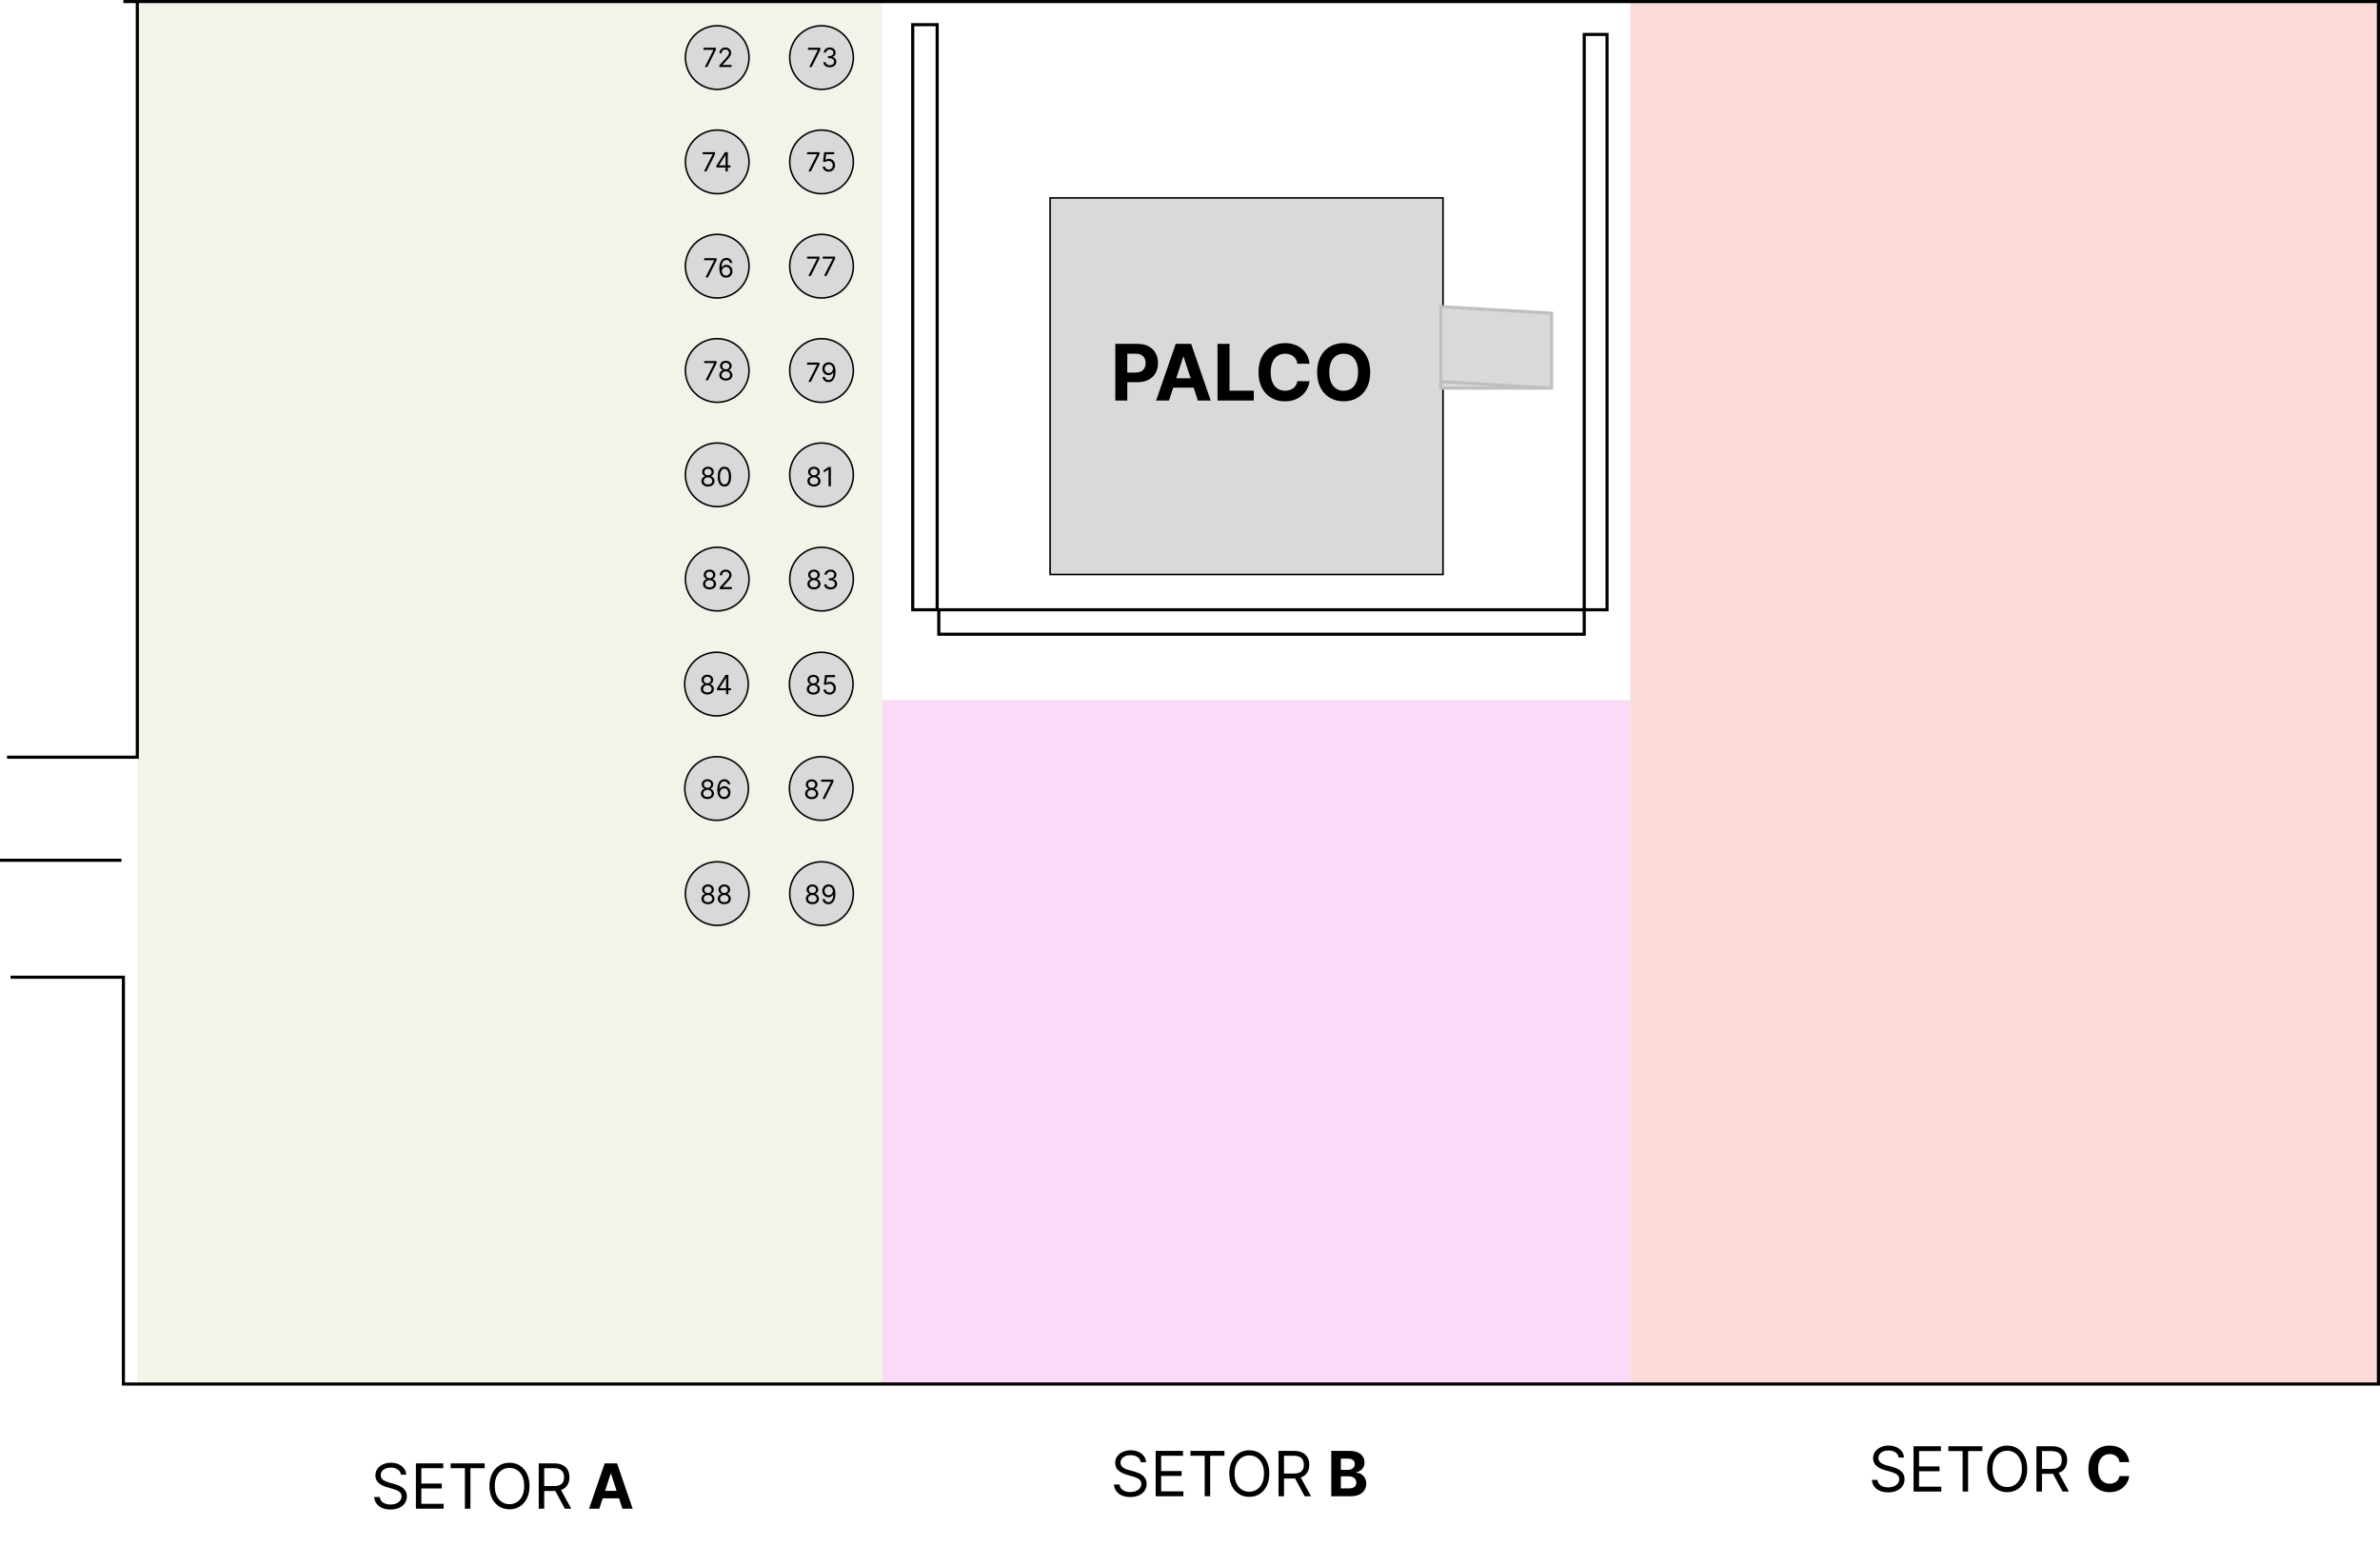 <svg width="1527" height="1005" viewBox="0 0 1527 1005" fill="none" xmlns="http://www.w3.org/2000/svg">
<rect x="88" y="1" width="478" height="887" fill="#B3B470" fill-opacity="0.15"/>
<rect x="566" y="449" width="480" height="439" fill="#E00BCD" fill-opacity="0.15"/>
<rect x="1046" y="1" width="480" height="887" fill="#E0110B" fill-opacity="0.15"/>
<circle cx="460.171" cy="36.937" r="20.414" fill="#D9D9D9" stroke="black"/>
<path d="M452.203 43L457.733 32.061V31.965H451.358V30.636H459.279V32.037L453.773 43H452.203ZM461.529 43V41.913L465.61 37.446C466.089 36.923 466.483 36.468 466.793 36.082C467.103 35.691 467.332 35.325 467.481 34.983C467.634 34.637 467.711 34.275 467.711 33.896C467.711 33.462 467.606 33.085 467.397 32.767C467.191 32.45 466.91 32.204 466.552 32.031C466.193 31.858 465.791 31.771 465.344 31.771C464.869 31.771 464.455 31.87 464.101 32.067C463.75 32.26 463.479 32.532 463.286 32.882C463.096 33.232 463.002 33.643 463.002 34.114H461.577C461.577 33.389 461.744 32.753 462.078 32.206C462.412 31.659 462.867 31.232 463.443 30.926C464.022 30.62 464.672 30.467 465.392 30.467C466.117 30.467 466.759 30.62 467.318 30.926C467.878 31.232 468.316 31.645 468.634 32.164C468.952 32.683 469.111 33.26 469.111 33.896C469.111 34.351 469.029 34.796 468.864 35.23C468.703 35.661 468.421 36.142 468.019 36.673C467.62 37.2 467.067 37.844 466.358 38.605L463.581 41.575V41.672H469.329V43H461.529Z" fill="black"/>
<circle cx="527.097" cy="36.937" r="20.414" fill="#D9D9D9" stroke="black"/>
<path d="M519.203 43L524.733 32.061V31.965H518.358V30.636H526.279V32.037L520.773 43H519.203ZM532.424 43.169C531.627 43.169 530.917 43.032 530.293 42.758C529.673 42.485 529.18 42.105 528.814 41.617C528.452 41.127 528.255 40.557 528.222 39.909H529.744C529.776 40.307 529.913 40.652 530.154 40.941C530.396 41.227 530.712 41.449 531.102 41.605C531.492 41.762 531.925 41.841 532.4 41.841C532.931 41.841 533.402 41.748 533.813 41.563C534.223 41.378 534.545 41.12 534.779 40.791C535.012 40.461 535.129 40.078 535.129 39.644C535.129 39.189 535.016 38.788 534.791 38.442C534.565 38.092 534.235 37.818 533.801 37.621C533.366 37.424 532.835 37.325 532.207 37.325H531.217V35.997H532.207C532.698 35.997 533.128 35.909 533.499 35.731C533.873 35.554 534.165 35.305 534.374 34.983C534.587 34.661 534.694 34.283 534.694 33.848C534.694 33.429 534.602 33.065 534.416 32.755C534.231 32.445 533.97 32.204 533.632 32.031C533.298 31.858 532.903 31.771 532.448 31.771C532.022 31.771 531.619 31.85 531.241 32.007C530.867 32.16 530.561 32.383 530.323 32.677C530.086 32.967 529.957 33.317 529.937 33.727H528.488C528.512 33.079 528.707 32.512 529.074 32.025C529.44 31.534 529.919 31.151 530.51 30.878C531.106 30.604 531.76 30.467 532.472 30.467C533.237 30.467 533.893 30.622 534.441 30.932C534.988 31.238 535.408 31.642 535.702 32.146C535.996 32.649 536.143 33.192 536.143 33.776C536.143 34.472 535.96 35.066 535.594 35.556C535.231 36.047 534.738 36.388 534.115 36.577V36.673C534.895 36.802 535.505 37.134 535.944 37.669C536.382 38.201 536.602 38.859 536.602 39.644C536.602 40.316 536.419 40.919 536.052 41.455C535.69 41.986 535.195 42.404 534.567 42.71C533.939 43.016 533.225 43.169 532.424 43.169Z" fill="black"/>
<circle cx="460.171" cy="103.863" r="20.414" fill="#D9D9D9" stroke="black"/>
<path d="M451.666 110L457.196 99.061V98.965H450.821V97.636H458.741V99.037L453.236 110H451.666ZM459.706 107.464V106.233L465.139 97.636H466.033V99.544H465.429L461.324 106.04V106.136H468.641V107.464H459.706ZM465.525 110V107.09V106.517V97.636H466.95V110H465.525Z" fill="black"/>
<circle cx="527.097" cy="103.863" r="20.414" fill="#D9D9D9" stroke="black"/>
<path d="M518.666 110L524.196 99.061V98.965H517.821V97.636H525.741V99.037L520.236 110H518.666ZM531.689 110.169C530.981 110.169 530.343 110.028 529.776 109.746C529.208 109.465 528.753 109.078 528.411 108.587C528.069 108.096 527.882 107.537 527.85 106.909H529.299C529.355 107.469 529.609 107.931 530.059 108.298C530.514 108.66 531.057 108.841 531.689 108.841C532.196 108.841 532.647 108.722 533.042 108.485C533.44 108.247 533.752 107.921 533.977 107.507C534.207 107.088 534.321 106.615 534.321 106.088C534.321 105.549 534.203 105.068 533.965 104.645C533.732 104.219 533.41 103.883 532.999 103.637C532.589 103.392 532.12 103.267 531.593 103.263C531.214 103.259 530.826 103.317 530.428 103.438C530.029 103.555 529.701 103.705 529.444 103.891L528.043 103.722L528.792 97.636H535.215V98.965H530.047L529.613 102.611H529.685C529.939 102.41 530.257 102.243 530.639 102.11C531.021 101.977 531.42 101.911 531.834 101.911C532.591 101.911 533.265 102.092 533.857 102.454C534.452 102.812 534.919 103.303 535.257 103.927C535.599 104.551 535.77 105.263 535.77 106.064C535.77 106.853 535.593 107.557 535.239 108.177C534.889 108.793 534.406 109.28 533.79 109.638C533.174 109.992 532.474 110.169 531.689 110.169Z" fill="black"/>
<circle cx="460.171" cy="170.789" r="20.414" fill="#D9D9D9" stroke="black"/>
<path d="M452.666 178L458.196 167.061V166.964H451.821V165.636H459.741V167.037L454.236 178H452.666ZM465.831 178.169C465.324 178.161 464.817 178.064 464.31 177.879C463.803 177.694 463.34 177.382 462.921 176.944C462.503 176.501 462.167 175.903 461.913 175.151C461.66 174.394 461.533 173.444 461.533 172.301C461.533 171.206 461.636 170.237 461.841 169.391C462.046 168.542 462.344 167.828 462.734 167.248C463.125 166.665 463.596 166.222 464.147 165.92C464.702 165.618 465.328 165.467 466.024 165.467C466.717 165.467 467.332 165.606 467.872 165.884C468.415 166.158 468.858 166.54 469.2 167.031C469.542 167.522 469.763 168.087 469.864 168.727H468.391C468.254 168.172 467.988 167.711 467.594 167.345C467.2 166.979 466.676 166.795 466.024 166.795C465.067 166.795 464.312 167.212 463.761 168.045C463.213 168.878 462.938 170.047 462.934 171.553H463.03C463.255 171.21 463.523 170.919 463.833 170.677C464.147 170.432 464.493 170.243 464.871 170.11C465.25 169.977 465.65 169.911 466.073 169.911C466.781 169.911 467.429 170.088 468.017 170.442C468.604 170.792 469.075 171.277 469.429 171.897C469.783 172.512 469.96 173.219 469.96 174.016C469.96 174.78 469.789 175.481 469.447 176.116C469.105 176.748 468.624 177.251 468.005 177.626C467.389 177.996 466.664 178.177 465.831 178.169ZM465.831 176.841C466.338 176.841 466.793 176.714 467.196 176.461C467.602 176.207 467.922 175.867 468.155 175.44C468.393 175.014 468.512 174.539 468.512 174.016C468.512 173.504 468.397 173.04 468.168 172.621C467.942 172.199 467.63 171.862 467.232 171.613C466.837 171.363 466.387 171.239 465.88 171.239C465.497 171.239 465.141 171.315 464.811 171.468C464.481 171.617 464.191 171.822 463.942 172.084C463.696 172.345 463.503 172.645 463.362 172.983C463.221 173.317 463.151 173.67 463.151 174.04C463.151 174.531 463.266 174.99 463.495 175.416C463.728 175.843 464.046 176.187 464.449 176.449C464.855 176.71 465.316 176.841 465.831 176.841Z" fill="black"/>
<circle cx="527.097" cy="170.789" r="20.414" fill="#D9D9D9" stroke="black"/>
<path d="M518.666 177L524.196 166.061V165.964H517.821V164.636H525.741V166.037L520.236 177H518.666ZM528.71 177L534.24 166.061V165.964H527.865V164.636H535.785V166.037L530.28 177H528.71Z" fill="black"/>
<circle cx="460.171" cy="237.714" r="20.414" fill="#D9D9D9" stroke="black"/>
<path d="M452.666 244L458.196 233.061V232.964H451.821V231.636H459.741V233.037L454.236 244H452.666ZM465.703 244.169C464.874 244.169 464.141 244.022 463.506 243.728C462.874 243.431 462.381 243.022 462.026 242.503C461.672 241.98 461.497 241.384 461.501 240.716C461.497 240.193 461.6 239.71 461.809 239.267C462.018 238.82 462.304 238.448 462.666 238.15C463.033 237.848 463.441 237.657 463.892 237.577V237.504C463.3 237.351 462.829 237.019 462.479 236.508C462.129 235.993 461.956 235.407 461.96 234.751C461.956 234.124 462.115 233.562 462.437 233.067C462.759 232.572 463.202 232.182 463.765 231.896C464.333 231.61 464.979 231.467 465.703 231.467C466.419 231.467 467.059 231.61 467.623 231.896C468.186 232.182 468.629 232.572 468.951 233.067C469.277 233.562 469.442 234.124 469.446 234.751C469.442 235.407 469.263 235.993 468.909 236.508C468.558 237.019 468.094 237.351 467.514 237.504V237.577C467.961 237.657 468.363 237.848 468.721 238.15C469.08 238.448 469.365 238.82 469.579 239.267C469.792 239.71 469.901 240.193 469.905 240.716C469.901 241.384 469.72 241.98 469.361 242.503C469.007 243.022 468.514 243.431 467.882 243.728C467.254 244.022 466.528 244.169 465.703 244.169ZM465.703 242.841C466.262 242.841 466.745 242.75 467.152 242.569C467.558 242.388 467.872 242.133 468.094 241.803C468.315 241.473 468.428 241.086 468.432 240.643C468.428 240.177 468.307 239.764 468.069 239.406C467.832 239.048 467.508 238.766 467.097 238.561C466.691 238.355 466.226 238.253 465.703 238.253C465.176 238.253 464.705 238.355 464.29 238.561C463.88 238.766 463.556 239.048 463.318 239.406C463.085 239.764 462.97 240.177 462.974 240.643C462.97 241.086 463.077 241.473 463.294 241.803C463.516 242.133 463.831 242.388 464.242 242.569C464.653 242.75 465.14 242.841 465.703 242.841ZM465.703 236.973C466.146 236.973 466.538 236.884 466.88 236.707C467.226 236.53 467.498 236.283 467.695 235.965C467.892 235.647 467.993 235.275 467.997 234.848C467.993 234.429 467.894 234.065 467.701 233.755C467.508 233.441 467.24 233.2 466.898 233.031C466.556 232.858 466.158 232.771 465.703 232.771C465.24 232.771 464.836 232.858 464.49 233.031C464.143 233.2 463.876 233.441 463.687 233.755C463.497 234.065 463.405 234.429 463.409 234.848C463.405 235.275 463.499 235.647 463.693 235.965C463.89 236.283 464.162 236.53 464.508 236.707C464.854 236.884 465.252 236.973 465.703 236.973Z" fill="black"/>
<circle cx="527.097" cy="237.714" r="20.414" fill="#D9D9D9" stroke="black"/>
<path d="M518.666 245L524.196 234.061V233.964H517.821V232.636H525.741V234.037L520.236 245H518.666ZM531.762 232.467C532.269 232.471 532.776 232.568 533.283 232.757C533.79 232.946 534.253 233.26 534.672 233.699C535.09 234.134 535.426 234.727 535.68 235.48C535.933 236.232 536.06 237.176 536.06 238.311C536.06 239.41 535.955 240.386 535.746 241.239C535.541 242.088 535.243 242.805 534.853 243.388C534.466 243.972 533.995 244.414 533.44 244.716C532.889 245.018 532.265 245.169 531.569 245.169C530.876 245.169 530.259 245.032 529.715 244.759C529.176 244.481 528.733 244.096 528.387 243.605C528.045 243.11 527.826 242.537 527.729 241.885H529.202C529.335 242.452 529.599 242.921 529.993 243.292C530.391 243.658 530.917 243.841 531.569 243.841C532.522 243.841 533.275 243.424 533.826 242.591C534.382 241.758 534.66 240.581 534.66 239.06H534.563C534.338 239.398 534.07 239.69 533.76 239.935C533.45 240.181 533.106 240.37 532.728 240.502C532.349 240.635 531.947 240.702 531.52 240.702C530.812 240.702 530.162 240.527 529.57 240.176C528.983 239.822 528.512 239.337 528.158 238.722C527.808 238.102 527.633 237.393 527.633 236.597C527.633 235.84 527.802 235.148 528.14 234.52C528.482 233.888 528.961 233.385 529.576 233.011C530.196 232.636 530.925 232.455 531.762 232.467ZM531.762 233.795C531.255 233.795 530.798 233.922 530.391 234.176C529.989 234.425 529.669 234.763 529.432 235.19C529.198 235.613 529.081 236.081 529.081 236.597C529.081 237.112 529.194 237.581 529.419 238.003C529.649 238.422 529.961 238.756 530.355 239.005C530.754 239.251 531.206 239.374 531.714 239.374C532.096 239.374 532.452 239.299 532.782 239.15C533.112 238.997 533.4 238.79 533.645 238.528C533.895 238.263 534.09 237.963 534.231 237.629C534.372 237.291 534.442 236.939 534.442 236.572C534.442 236.089 534.325 235.637 534.092 235.214C533.863 234.792 533.545 234.449 533.138 234.188C532.736 233.926 532.277 233.795 531.762 233.795Z" fill="black"/>
<circle cx="460.171" cy="304.64" r="20.414" fill="#D9D9D9" stroke="black"/>
<path d="M454.24 312.169C453.411 312.169 452.679 312.022 452.043 311.728C451.411 311.431 450.918 311.022 450.564 310.503C450.209 309.98 450.034 309.384 450.038 308.716C450.034 308.193 450.137 307.71 450.346 307.267C450.556 306.82 450.841 306.448 451.203 306.15C451.57 305.848 451.978 305.657 452.429 305.577V305.504C451.837 305.351 451.366 305.019 451.016 304.508C450.666 303.993 450.493 303.407 450.497 302.751C450.493 302.124 450.652 301.562 450.974 301.067C451.296 300.572 451.739 300.182 452.302 299.896C452.87 299.61 453.516 299.467 454.24 299.467C454.956 299.467 455.596 299.61 456.16 299.896C456.723 300.182 457.166 300.572 457.488 301.067C457.814 301.562 457.979 302.124 457.983 302.751C457.979 303.407 457.8 303.993 457.446 304.508C457.096 305.019 456.631 305.351 456.051 305.504V305.577C456.498 305.657 456.9 305.848 457.259 306.15C457.617 306.448 457.902 306.82 458.116 307.267C458.329 307.71 458.438 308.193 458.442 308.716C458.438 309.384 458.257 309.98 457.898 310.503C457.544 311.022 457.051 311.431 456.419 311.728C455.792 312.022 455.065 312.169 454.24 312.169ZM454.24 310.841C454.799 310.841 455.282 310.75 455.689 310.569C456.095 310.388 456.409 310.133 456.631 309.803C456.852 309.473 456.965 309.086 456.969 308.643C456.965 308.177 456.844 307.764 456.607 307.406C456.369 307.048 456.045 306.766 455.635 306.561C455.228 306.355 454.763 306.253 454.24 306.253C453.713 306.253 453.242 306.355 452.827 306.561C452.417 306.766 452.093 307.048 451.855 307.406C451.622 307.764 451.507 308.177 451.511 308.643C451.507 309.086 451.614 309.473 451.831 309.803C452.053 310.133 452.369 310.388 452.779 310.569C453.19 310.75 453.677 310.841 454.24 310.841ZM454.24 304.973C454.683 304.973 455.075 304.884 455.417 304.707C455.763 304.53 456.035 304.283 456.232 303.965C456.429 303.647 456.53 303.275 456.534 302.848C456.53 302.429 456.431 302.065 456.238 301.755C456.045 301.441 455.777 301.2 455.435 301.031C455.093 300.858 454.695 300.771 454.24 300.771C453.777 300.771 453.373 300.858 453.027 301.031C452.681 301.2 452.413 301.441 452.224 301.755C452.035 302.065 451.942 302.429 451.946 302.848C451.942 303.275 452.037 303.647 452.23 303.965C452.427 304.283 452.699 304.53 453.045 304.707C453.391 304.884 453.789 304.973 454.24 304.973ZM464.788 312.169C463.879 312.169 463.104 311.922 462.464 311.426C461.824 310.927 461.335 310.205 460.997 309.259C460.659 308.309 460.49 307.162 460.49 305.818C460.49 304.482 460.659 303.341 460.997 302.395C461.339 301.445 461.83 300.721 462.47 300.222C463.114 299.719 463.887 299.467 464.788 299.467C465.69 299.467 466.46 299.719 467.1 300.222C467.744 300.721 468.235 301.445 468.573 302.395C468.915 303.341 469.086 304.482 469.086 305.818C469.086 307.162 468.917 308.309 468.579 309.259C468.241 310.205 467.752 310.927 467.112 311.426C466.472 311.922 465.698 312.169 464.788 312.169ZM464.788 310.841C465.69 310.841 466.39 310.406 466.889 309.537C467.388 308.668 467.638 307.428 467.638 305.818C467.638 304.748 467.523 303.836 467.293 303.083C467.068 302.331 466.742 301.757 466.315 301.363C465.893 300.969 465.384 300.771 464.788 300.771C463.895 300.771 463.196 301.212 462.693 302.093C462.19 302.971 461.939 304.212 461.939 305.818C461.939 306.889 462.051 307.798 462.277 308.547C462.502 309.295 462.826 309.865 463.249 310.255C463.675 310.646 464.188 310.841 464.788 310.841Z" fill="black"/>
<circle cx="527.097" cy="304.64" r="20.414" fill="#D9D9D9" stroke="black"/>
<path d="M522.24 312.169C521.411 312.169 520.679 312.022 520.043 311.728C519.411 311.431 518.918 311.022 518.564 310.503C518.209 309.98 518.034 309.384 518.038 308.716C518.034 308.193 518.137 307.71 518.346 307.267C518.556 306.82 518.841 306.448 519.203 306.15C519.57 305.848 519.978 305.657 520.429 305.577V305.504C519.837 305.351 519.366 305.019 519.016 304.508C518.666 303.993 518.493 303.407 518.497 302.751C518.493 302.124 518.652 301.562 518.974 301.067C519.296 300.572 519.739 300.182 520.302 299.896C520.87 299.61 521.516 299.467 522.24 299.467C522.956 299.467 523.596 299.61 524.16 299.896C524.723 300.182 525.166 300.572 525.488 301.067C525.814 301.562 525.979 302.124 525.983 302.751C525.979 303.407 525.8 303.993 525.446 304.508C525.096 305.019 524.631 305.351 524.051 305.504V305.577C524.498 305.657 524.9 305.848 525.259 306.15C525.617 306.448 525.902 306.82 526.116 307.267C526.329 307.71 526.438 308.193 526.442 308.716C526.438 309.384 526.257 309.98 525.898 310.503C525.544 311.022 525.051 311.431 524.419 311.728C523.792 312.022 523.065 312.169 522.24 312.169ZM522.24 310.841C522.799 310.841 523.282 310.75 523.689 310.569C524.095 310.388 524.409 310.133 524.631 309.803C524.852 309.473 524.965 309.086 524.969 308.643C524.965 308.177 524.844 307.764 524.607 307.406C524.369 307.048 524.045 306.766 523.635 306.561C523.228 306.355 522.763 306.253 522.24 306.253C521.713 306.253 521.242 306.355 520.827 306.561C520.417 306.766 520.093 307.048 519.855 307.406C519.622 307.764 519.507 308.177 519.511 308.643C519.507 309.086 519.614 309.473 519.831 309.803C520.053 310.133 520.369 310.388 520.779 310.569C521.19 310.75 521.677 310.841 522.24 310.841ZM522.24 304.973C522.683 304.973 523.075 304.884 523.417 304.707C523.763 304.53 524.035 304.283 524.232 303.965C524.429 303.647 524.53 303.275 524.534 302.848C524.53 302.429 524.431 302.065 524.238 301.755C524.045 301.441 523.777 301.2 523.435 301.031C523.093 300.858 522.695 300.771 522.24 300.771C521.777 300.771 521.373 300.858 521.027 301.031C520.681 301.2 520.413 301.441 520.224 301.755C520.035 302.065 519.942 302.429 519.946 302.848C519.942 303.275 520.037 303.647 520.23 303.965C520.427 304.283 520.699 304.53 521.045 304.707C521.391 304.884 521.789 304.973 522.24 304.973ZM533.102 299.636V312H531.605V301.206H531.532L528.514 303.21V301.689L531.605 299.636H533.102Z" fill="black"/>
<circle cx="460.171" cy="371.566" r="20.414" fill="#D9D9D9" stroke="black"/>
<path d="M455.24 378.169C454.411 378.169 453.679 378.022 453.043 377.728C452.411 377.431 451.918 377.022 451.564 376.503C451.209 375.98 451.034 375.384 451.038 374.716C451.034 374.193 451.137 373.71 451.346 373.267C451.556 372.82 451.841 372.448 452.203 372.15C452.57 371.848 452.978 371.657 453.429 371.577V371.504C452.837 371.351 452.366 371.019 452.016 370.508C451.666 369.993 451.493 369.407 451.497 368.751C451.493 368.124 451.652 367.562 451.974 367.067C452.296 366.572 452.739 366.182 453.302 365.896C453.87 365.61 454.516 365.467 455.24 365.467C455.956 365.467 456.596 365.61 457.16 365.896C457.723 366.182 458.166 366.572 458.488 367.067C458.814 367.562 458.979 368.124 458.983 368.751C458.979 369.407 458.8 369.993 458.446 370.508C458.096 371.019 457.631 371.351 457.051 371.504V371.577C457.498 371.657 457.9 371.848 458.259 372.15C458.617 372.448 458.902 372.82 459.116 373.267C459.329 373.71 459.438 374.193 459.442 374.716C459.438 375.384 459.257 375.98 458.898 376.503C458.544 377.022 458.051 377.431 457.419 377.728C456.792 378.022 456.065 378.169 455.24 378.169ZM455.24 376.841C455.799 376.841 456.282 376.75 456.689 376.569C457.095 376.388 457.409 376.133 457.631 375.803C457.852 375.473 457.965 375.086 457.969 374.643C457.965 374.177 457.844 373.764 457.607 373.406C457.369 373.048 457.045 372.766 456.635 372.561C456.228 372.355 455.763 372.253 455.24 372.253C454.713 372.253 454.242 372.355 453.827 372.561C453.417 372.766 453.093 373.048 452.855 373.406C452.622 373.764 452.507 374.177 452.511 374.643C452.507 375.086 452.614 375.473 452.831 375.803C453.053 376.133 453.369 376.388 453.779 376.569C454.19 376.75 454.677 376.841 455.24 376.841ZM455.24 370.973C455.683 370.973 456.075 370.884 456.417 370.707C456.763 370.53 457.035 370.283 457.232 369.965C457.429 369.647 457.53 369.275 457.534 368.848C457.53 368.429 457.431 368.065 457.238 367.755C457.045 367.441 456.777 367.2 456.435 367.031C456.093 366.858 455.695 366.771 455.24 366.771C454.777 366.771 454.373 366.858 454.027 367.031C453.681 367.2 453.413 367.441 453.224 367.755C453.035 368.065 452.942 368.429 452.946 368.848C452.942 369.275 453.037 369.647 453.23 369.965C453.427 370.283 453.699 370.53 454.045 370.707C454.391 370.884 454.789 370.973 455.24 370.973ZM461.755 378V376.913L465.836 372.446C466.315 371.923 466.71 371.468 467.02 371.082C467.33 370.691 467.559 370.325 467.708 369.983C467.861 369.637 467.937 369.275 467.937 368.896C467.937 368.462 467.833 368.085 467.623 367.767C467.418 367.449 467.136 367.204 466.778 367.031C466.42 366.858 466.017 366.771 465.571 366.771C465.096 366.771 464.681 366.87 464.327 367.067C463.977 367.26 463.705 367.532 463.512 367.882C463.323 368.232 463.228 368.643 463.228 369.114H461.804C461.804 368.389 461.971 367.753 462.305 367.206C462.639 366.659 463.094 366.232 463.669 365.926C464.249 365.62 464.899 365.467 465.619 365.467C466.343 365.467 466.985 365.62 467.545 365.926C468.104 366.232 468.543 366.645 468.861 367.164C469.179 367.683 469.338 368.26 469.338 368.896C469.338 369.351 469.255 369.796 469.09 370.23C468.929 370.661 468.648 371.142 468.245 371.673C467.847 372.201 467.293 372.844 466.585 373.605L463.808 376.575V376.672H469.555V378H461.755Z" fill="black"/>
<circle cx="527.097" cy="371.566" r="20.414" fill="#D9D9D9" stroke="black"/>
<path d="M522.24 378.169C521.411 378.169 520.679 378.022 520.043 377.728C519.411 377.431 518.918 377.022 518.564 376.503C518.209 375.98 518.034 375.384 518.038 374.716C518.034 374.193 518.137 373.71 518.346 373.267C518.556 372.82 518.841 372.448 519.203 372.15C519.57 371.848 519.978 371.657 520.429 371.577V371.504C519.837 371.351 519.366 371.019 519.016 370.508C518.666 369.993 518.493 369.407 518.497 368.751C518.493 368.124 518.652 367.562 518.974 367.067C519.296 366.572 519.739 366.182 520.302 365.896C520.87 365.61 521.516 365.467 522.24 365.467C522.956 365.467 523.596 365.61 524.16 365.896C524.723 366.182 525.166 366.572 525.488 367.067C525.814 367.562 525.979 368.124 525.983 368.751C525.979 369.407 525.8 369.993 525.446 370.508C525.096 371.019 524.631 371.351 524.051 371.504V371.577C524.498 371.657 524.9 371.848 525.259 372.15C525.617 372.448 525.902 372.82 526.116 373.267C526.329 373.71 526.438 374.193 526.442 374.716C526.438 375.384 526.257 375.98 525.898 376.503C525.544 377.022 525.051 377.431 524.419 377.728C523.792 378.022 523.065 378.169 522.24 378.169ZM522.24 376.841C522.799 376.841 523.282 376.75 523.689 376.569C524.095 376.388 524.409 376.133 524.631 375.803C524.852 375.473 524.965 375.086 524.969 374.643C524.965 374.177 524.844 373.764 524.607 373.406C524.369 373.048 524.045 372.766 523.635 372.561C523.228 372.355 522.763 372.253 522.24 372.253C521.713 372.253 521.242 372.355 520.827 372.561C520.417 372.766 520.093 373.048 519.855 373.406C519.622 373.764 519.507 374.177 519.511 374.643C519.507 375.086 519.614 375.473 519.831 375.803C520.053 376.133 520.369 376.388 520.779 376.569C521.19 376.75 521.677 376.841 522.24 376.841ZM522.24 370.973C522.683 370.973 523.075 370.884 523.417 370.707C523.763 370.53 524.035 370.283 524.232 369.965C524.429 369.647 524.53 369.275 524.534 368.848C524.53 368.429 524.431 368.065 524.238 367.755C524.045 367.441 523.777 367.2 523.435 367.031C523.093 366.858 522.695 366.771 522.24 366.771C521.777 366.771 521.373 366.858 521.027 367.031C520.681 367.2 520.413 367.441 520.224 367.755C520.035 368.065 519.942 368.429 519.946 368.848C519.942 369.275 520.037 369.647 520.23 369.965C520.427 370.283 520.699 370.53 521.045 370.707C521.391 370.884 521.789 370.973 522.24 370.973ZM532.933 378.169C532.136 378.169 531.426 378.032 530.802 377.759C530.182 377.485 529.689 377.105 529.323 376.618C528.961 376.127 528.763 375.557 528.731 374.909H530.253C530.285 375.308 530.422 375.652 530.663 375.941C530.905 376.227 531.22 376.449 531.611 376.605C532.001 376.762 532.434 376.841 532.909 376.841C533.44 376.841 533.911 376.748 534.321 376.563C534.732 376.378 535.054 376.121 535.287 375.79C535.521 375.46 535.638 375.078 535.638 374.643C535.638 374.189 535.525 373.788 535.299 373.442C535.074 373.092 534.744 372.818 534.309 372.621C533.875 372.424 533.343 372.325 532.716 372.325H531.726V370.997H532.716C533.207 370.997 533.637 370.909 534.008 370.732C534.382 370.554 534.674 370.305 534.883 369.983C535.096 369.661 535.203 369.283 535.203 368.848C535.203 368.429 535.11 368.065 534.925 367.755C534.74 367.445 534.478 367.204 534.14 367.031C533.806 366.858 533.412 366.771 532.957 366.771C532.531 366.771 532.128 366.85 531.75 367.007C531.375 367.16 531.07 367.383 530.832 367.677C530.595 367.967 530.466 368.317 530.446 368.727H528.997C529.021 368.079 529.216 367.512 529.582 367.025C529.949 366.534 530.428 366.152 531.019 365.878C531.615 365.604 532.269 365.467 532.981 365.467C533.746 365.467 534.402 365.622 534.949 365.932C535.497 366.238 535.917 366.643 536.211 367.146C536.505 367.649 536.652 368.192 536.652 368.776C536.652 369.472 536.469 370.065 536.102 370.556C535.74 371.047 535.247 371.388 534.623 371.577V371.673C535.404 371.802 536.014 372.134 536.453 372.669C536.891 373.201 537.111 373.859 537.111 374.643C537.111 375.316 536.927 375.919 536.561 376.455C536.199 376.986 535.704 377.404 535.076 377.71C534.448 378.016 533.734 378.169 532.933 378.169Z" fill="black"/>
<circle cx="459.691" cy="438.914" r="20.414" fill="#D9D9D9" stroke="black"/>
<path d="M453.834 445.592C453.005 445.592 452.273 445.445 451.637 445.151C451.005 444.853 450.512 444.445 450.158 443.926C449.804 443.402 449.629 442.807 449.633 442.139C449.629 441.616 449.731 441.133 449.94 440.69C450.15 440.243 450.436 439.871 450.798 439.573C451.164 439.271 451.572 439.08 452.023 439V438.927C451.432 438.774 450.961 438.442 450.611 437.931C450.26 437.416 450.087 436.83 450.091 436.174C450.087 435.546 450.246 434.985 450.568 434.49C450.89 433.995 451.333 433.605 451.896 433.319C452.464 433.033 453.11 432.89 453.834 432.89C454.551 432.89 455.191 433.033 455.754 433.319C456.317 433.605 456.76 433.995 457.082 434.49C457.408 434.985 457.573 435.546 457.577 436.174C457.573 436.83 457.394 437.416 457.04 437.931C456.69 438.442 456.225 438.774 455.645 438.927V439C456.092 439.08 456.495 439.271 456.853 439.573C457.211 439.871 457.497 440.243 457.71 440.69C457.923 441.133 458.032 441.616 458.036 442.139C458.032 442.807 457.851 443.402 457.493 443.926C457.139 444.445 456.645 444.853 456.014 445.151C455.386 445.445 454.659 445.592 453.834 445.592ZM453.834 444.264C454.394 444.264 454.877 444.173 455.283 443.992C455.69 443.811 456.004 443.555 456.225 443.225C456.446 442.895 456.559 442.509 456.563 442.066C456.559 441.599 456.438 441.187 456.201 440.829C455.963 440.471 455.639 440.189 455.229 439.984C454.822 439.778 454.357 439.676 453.834 439.676C453.307 439.676 452.836 439.778 452.422 439.984C452.011 440.189 451.687 440.471 451.45 440.829C451.216 441.187 451.102 441.599 451.106 442.066C451.102 442.509 451.208 442.895 451.426 443.225C451.647 443.555 451.963 443.811 452.373 443.992C452.784 444.173 453.271 444.264 453.834 444.264ZM453.834 438.396C454.277 438.396 454.669 438.307 455.011 438.13C455.358 437.953 455.629 437.706 455.826 437.388C456.024 437.07 456.124 436.697 456.128 436.271C456.124 435.852 456.026 435.488 455.833 435.178C455.639 434.864 455.372 434.623 455.03 434.454C454.688 434.281 454.289 434.194 453.834 434.194C453.371 434.194 452.967 434.281 452.621 434.454C452.275 434.623 452.007 434.864 451.818 435.178C451.629 435.488 451.536 435.852 451.54 436.271C451.536 436.697 451.631 437.07 451.824 437.388C452.021 437.706 452.293 437.953 452.639 438.13C452.985 438.307 453.384 438.396 453.834 438.396ZM460.06 442.887V441.656L465.493 433.059H466.387V434.967H465.783L461.678 441.463V441.559H468.995V442.887H460.06ZM465.879 445.423V442.513V441.94V433.059H467.304V445.423H465.879Z" fill="black"/>
<circle cx="526.914" cy="438.914" r="20.414" fill="#D9D9D9" stroke="black"/>
<path d="M521.834 445.666C521.005 445.666 520.273 445.519 519.637 445.225C519.005 444.928 518.512 444.519 518.158 444C517.804 443.477 517.629 442.881 517.633 442.213C517.629 441.69 517.731 441.207 517.94 440.764C518.15 440.317 518.436 439.945 518.798 439.647C519.164 439.345 519.572 439.154 520.023 439.074V439.001C519.432 438.848 518.961 438.516 518.611 438.005C518.26 437.49 518.087 436.905 518.091 436.248C518.087 435.621 518.246 435.059 518.568 434.564C518.89 434.069 519.333 433.679 519.896 433.393C520.464 433.107 521.11 432.964 521.834 432.964C522.551 432.964 523.191 433.107 523.754 433.393C524.317 433.679 524.76 434.069 525.082 434.564C525.408 435.059 525.573 435.621 525.577 436.248C525.573 436.905 525.394 437.49 525.04 438.005C524.69 438.516 524.225 438.848 523.645 439.001V439.074C524.092 439.154 524.495 439.345 524.853 439.647C525.211 439.945 525.497 440.317 525.71 440.764C525.923 441.207 526.032 441.69 526.036 442.213C526.032 442.881 525.851 443.477 525.493 444C525.139 444.519 524.645 444.928 524.014 445.225C523.386 445.519 522.659 445.666 521.834 445.666ZM521.834 444.338C522.394 444.338 522.877 444.247 523.283 444.066C523.69 443.885 524.004 443.63 524.225 443.3C524.446 442.97 524.559 442.583 524.563 442.141C524.559 441.674 524.438 441.261 524.201 440.903C523.963 440.545 523.639 440.263 523.229 440.058C522.822 439.853 522.357 439.75 521.834 439.75C521.307 439.75 520.836 439.853 520.422 440.058C520.011 440.263 519.687 440.545 519.45 440.903C519.216 441.261 519.102 441.674 519.106 442.141C519.102 442.583 519.208 442.97 519.426 443.3C519.647 443.63 519.963 443.885 520.373 444.066C520.784 444.247 521.271 444.338 521.834 444.338ZM521.834 438.47C522.277 438.47 522.669 438.382 523.011 438.204C523.358 438.027 523.629 437.78 523.826 437.462C524.024 437.144 524.124 436.772 524.128 436.345C524.124 435.927 524.026 435.562 523.833 435.252C523.639 434.938 523.372 434.697 523.03 434.528C522.688 434.355 522.289 434.268 521.834 434.268C521.371 434.268 520.967 434.355 520.621 434.528C520.275 434.697 520.007 434.938 519.818 435.252C519.629 435.562 519.536 435.927 519.54 436.345C519.536 436.772 519.631 437.144 519.824 437.462C520.021 437.78 520.293 438.027 520.639 438.204C520.985 438.382 521.384 438.47 521.834 438.47ZM532.213 445.666C531.505 445.666 530.867 445.525 530.3 445.244C529.732 444.962 529.277 444.575 528.935 444.084C528.593 443.593 528.406 443.034 528.374 442.406H529.823C529.879 442.966 530.133 443.428 530.583 443.795C531.038 444.157 531.581 444.338 532.213 444.338C532.72 444.338 533.171 444.219 533.566 443.982C533.964 443.744 534.276 443.418 534.501 443.004C534.731 442.585 534.845 442.112 534.845 441.585C534.845 441.046 534.727 440.565 534.489 440.142C534.256 439.716 533.934 439.38 533.523 439.134C533.113 438.889 532.644 438.764 532.117 438.76C531.738 438.756 531.35 438.814 530.952 438.935C530.553 439.052 530.225 439.203 529.968 439.388L528.567 439.219L529.316 433.133H535.739V434.462H530.571L530.137 438.108H530.209C530.463 437.907 530.781 437.74 531.163 437.607C531.545 437.474 531.944 437.408 532.358 437.408C533.115 437.408 533.789 437.589 534.381 437.951C534.976 438.309 535.443 438.8 535.781 439.424C536.123 440.048 536.294 440.76 536.294 441.561C536.294 442.35 536.117 443.054 535.763 443.674C535.413 444.29 534.93 444.777 534.314 445.135C533.698 445.489 532.998 445.666 532.213 445.666Z" fill="black"/>
<circle cx="459.766" cy="505.914" r="20.414" fill="#D9D9D9" stroke="black"/>
<path d="M453.909 512.666C453.08 512.666 452.347 512.519 451.711 512.225C451.079 511.928 450.586 511.519 450.232 511C449.878 510.477 449.703 509.881 449.707 509.213C449.703 508.69 449.806 508.207 450.015 507.764C450.224 507.317 450.51 506.945 450.872 506.647C451.238 506.345 451.647 506.154 452.098 506.074V506.001C451.506 505.848 451.035 505.516 450.685 505.005C450.335 504.49 450.162 503.905 450.166 503.249C450.162 502.621 450.321 502.059 450.643 501.564C450.965 501.069 451.407 500.679 451.971 500.393C452.538 500.107 453.184 499.964 453.909 499.964C454.625 499.964 455.265 500.107 455.829 500.393C456.392 500.679 456.835 501.069 457.157 501.564C457.483 502.059 457.648 502.621 457.652 503.249C457.648 503.905 457.469 504.49 457.114 505.005C456.764 505.516 456.299 505.848 455.72 506.001V506.074C456.167 506.154 456.569 506.345 456.927 506.647C457.285 506.945 457.571 507.317 457.784 507.764C457.998 508.207 458.106 508.69 458.11 509.213C458.106 509.881 457.925 510.477 457.567 511C457.213 511.519 456.72 511.928 456.088 512.225C455.46 512.519 454.734 512.666 453.909 512.666ZM453.909 511.338C454.468 511.338 454.951 511.247 455.358 511.066C455.764 510.885 456.078 510.63 456.299 510.3C456.521 509.97 456.633 509.583 456.637 509.141C456.633 508.674 456.513 508.261 456.275 507.903C456.038 507.545 455.714 507.263 455.303 507.058C454.897 506.853 454.432 506.75 453.909 506.75C453.382 506.75 452.911 506.853 452.496 507.058C452.086 507.263 451.762 507.545 451.524 507.903C451.291 508.261 451.176 508.674 451.18 509.141C451.176 509.583 451.283 509.97 451.5 510.3C451.721 510.63 452.037 510.885 452.448 511.066C452.858 511.247 453.345 511.338 453.909 511.338ZM453.909 505.47C454.351 505.47 454.744 505.382 455.086 505.205C455.432 505.027 455.704 504.78 455.901 504.462C456.098 504.144 456.199 503.772 456.203 503.345C456.199 502.927 456.1 502.562 455.907 502.252C455.714 501.939 455.446 501.697 455.104 501.528C454.762 501.355 454.364 501.268 453.909 501.268C453.446 501.268 453.041 501.355 452.695 501.528C452.349 501.697 452.082 501.939 451.892 502.252C451.703 502.562 451.611 502.927 451.615 503.345C451.611 503.772 451.705 504.144 451.898 504.462C452.096 504.78 452.367 505.027 452.713 505.205C453.06 505.382 453.458 505.47 453.909 505.47ZM464.529 512.666C464.022 512.658 463.515 512.562 463.008 512.376C462.501 512.191 462.038 511.879 461.619 511.441C461.201 510.998 460.865 510.4 460.611 509.648C460.358 508.891 460.231 507.941 460.231 506.798C460.231 505.704 460.334 504.734 460.539 503.888C460.744 503.039 461.042 502.325 461.432 501.745C461.823 501.162 462.294 500.719 462.845 500.417C463.4 500.115 464.026 499.964 464.722 499.964C465.415 499.964 466.03 500.103 466.57 500.381C467.113 500.655 467.556 501.037 467.898 501.528C468.24 502.019 468.461 502.584 468.562 503.224H467.089C466.952 502.669 466.686 502.208 466.292 501.842C465.898 501.476 465.374 501.293 464.722 501.293C463.765 501.293 463.01 501.709 462.459 502.542C461.911 503.375 461.636 504.544 461.632 506.05H461.728C461.953 505.708 462.221 505.416 462.531 505.174C462.845 504.929 463.191 504.74 463.569 504.607C463.948 504.474 464.348 504.408 464.771 504.408C465.479 504.408 466.127 504.585 466.715 504.939C467.302 505.289 467.773 505.774 468.127 506.394C468.481 507.01 468.658 507.716 468.658 508.513C468.658 509.277 468.487 509.978 468.145 510.614C467.803 511.245 467.322 511.749 466.703 512.123C466.087 512.493 465.362 512.674 464.529 512.666ZM464.529 511.338C465.036 511.338 465.491 511.211 465.894 510.958C466.3 510.704 466.62 510.364 466.853 509.937C467.091 509.511 467.21 509.036 467.21 508.513C467.21 508.002 467.095 507.537 466.866 507.118C466.64 506.696 466.328 506.36 465.93 506.11C465.535 505.861 465.085 505.736 464.578 505.736C464.195 505.736 463.839 505.812 463.509 505.965C463.179 506.114 462.889 506.319 462.64 506.581C462.394 506.843 462.201 507.142 462.06 507.48C461.919 507.814 461.849 508.167 461.849 508.537C461.849 509.028 461.964 509.487 462.193 509.913C462.426 510.34 462.744 510.684 463.147 510.946C463.553 511.207 464.014 511.338 464.529 511.338Z" fill="black"/>
<circle cx="526.914" cy="505.914" r="20.414" fill="#D9D9D9" stroke="black"/>
<path d="M520.76 512.74C519.931 512.74 519.199 512.593 518.563 512.3C517.931 512.002 517.438 511.593 517.084 511.074C516.729 510.551 516.554 509.955 516.558 509.287C516.554 508.764 516.657 508.281 516.866 507.838C517.076 507.392 517.361 507.019 517.723 506.721C518.09 506.42 518.498 506.228 518.949 506.148V506.076C518.357 505.923 517.886 505.591 517.536 505.079C517.186 504.564 517.013 503.979 517.017 503.323C517.013 502.695 517.172 502.133 517.494 501.638C517.816 501.143 518.259 500.753 518.822 500.467C519.39 500.181 520.036 500.039 520.76 500.039C521.476 500.039 522.116 500.181 522.68 500.467C523.243 500.753 523.686 501.143 524.008 501.638C524.334 502.133 524.499 502.695 524.503 503.323C524.499 503.979 524.32 504.564 523.966 505.079C523.616 505.591 523.151 505.923 522.571 506.076V506.148C523.018 506.228 523.42 506.42 523.779 506.721C524.137 507.019 524.422 507.392 524.636 507.838C524.849 508.281 524.958 508.764 524.962 509.287C524.958 509.955 524.777 510.551 524.418 511.074C524.064 511.593 523.571 512.002 522.939 512.3C522.312 512.593 521.585 512.74 520.76 512.74ZM520.76 511.412C521.319 511.412 521.802 511.322 522.209 511.141C522.615 510.959 522.929 510.704 523.151 510.374C523.372 510.044 523.485 509.657 523.489 509.215C523.485 508.748 523.364 508.335 523.127 507.977C522.889 507.619 522.565 507.337 522.155 507.132C521.748 506.927 521.283 506.824 520.76 506.824C520.233 506.824 519.762 506.927 519.347 507.132C518.937 507.337 518.613 507.619 518.375 507.977C518.142 508.335 518.027 508.748 518.031 509.215C518.027 509.657 518.134 510.044 518.351 510.374C518.573 510.704 518.889 510.959 519.299 511.141C519.71 511.322 520.197 511.412 520.76 511.412ZM520.76 505.544C521.203 505.544 521.595 505.456 521.937 505.279C522.283 505.102 522.555 504.854 522.752 504.536C522.949 504.218 523.05 503.846 523.054 503.419C523.05 503.001 522.951 502.636 522.758 502.327C522.565 502.013 522.297 501.771 521.955 501.602C521.613 501.429 521.215 501.343 520.76 501.343C520.297 501.343 519.893 501.429 519.547 501.602C519.201 501.771 518.933 502.013 518.744 502.327C518.555 502.636 518.462 503.001 518.466 503.419C518.462 503.846 518.557 504.218 518.75 504.536C518.947 504.854 519.219 505.102 519.565 505.279C519.911 505.456 520.309 505.544 520.76 505.544ZM527.662 512.571L533.192 501.632V501.536H526.817V500.208H534.737V501.608L529.231 512.571H527.662Z" fill="black"/>
<circle cx="460.171" cy="573.343" r="20.414" fill="#D9D9D9" stroke="black"/>
<path d="M454.24 580.169C453.411 580.169 452.679 580.022 452.043 579.728C451.411 579.431 450.918 579.022 450.564 578.503C450.209 577.98 450.034 577.384 450.038 576.716C450.034 576.193 450.137 575.71 450.346 575.267C450.556 574.82 450.841 574.448 451.203 574.15C451.57 573.848 451.978 573.657 452.429 573.577V573.504C451.837 573.351 451.366 573.019 451.016 572.508C450.666 571.993 450.493 571.407 450.497 570.751C450.493 570.124 450.652 569.562 450.974 569.067C451.296 568.572 451.739 568.182 452.302 567.896C452.87 567.61 453.516 567.467 454.24 567.467C454.956 567.467 455.596 567.61 456.16 567.896C456.723 568.182 457.166 568.572 457.488 569.067C457.814 569.562 457.979 570.124 457.983 570.751C457.979 571.407 457.8 571.993 457.446 572.508C457.096 573.019 456.631 573.351 456.051 573.504V573.577C456.498 573.657 456.9 573.848 457.259 574.15C457.617 574.448 457.902 574.82 458.116 575.267C458.329 575.71 458.438 576.193 458.442 576.716C458.438 577.384 458.257 577.98 457.898 578.503C457.544 579.022 457.051 579.431 456.419 579.728C455.792 580.022 455.065 580.169 454.24 580.169ZM454.24 578.841C454.799 578.841 455.282 578.75 455.689 578.569C456.095 578.388 456.409 578.133 456.631 577.803C456.852 577.473 456.965 577.086 456.969 576.643C456.965 576.177 456.844 575.764 456.607 575.406C456.369 575.048 456.045 574.766 455.635 574.561C455.228 574.355 454.763 574.253 454.24 574.253C453.713 574.253 453.242 574.355 452.827 574.561C452.417 574.766 452.093 575.048 451.855 575.406C451.622 575.764 451.507 576.177 451.511 576.643C451.507 577.086 451.614 577.473 451.831 577.803C452.053 578.133 452.369 578.388 452.779 578.569C453.19 578.75 453.677 578.841 454.24 578.841ZM454.24 572.973C454.683 572.973 455.075 572.884 455.417 572.707C455.763 572.53 456.035 572.283 456.232 571.965C456.429 571.647 456.53 571.275 456.534 570.848C456.53 570.429 456.431 570.065 456.238 569.755C456.045 569.441 455.777 569.2 455.435 569.031C455.093 568.858 454.695 568.771 454.24 568.771C453.777 568.771 453.373 568.858 453.027 569.031C452.681 569.2 452.413 569.441 452.224 569.755C452.035 570.065 451.942 570.429 451.946 570.848C451.942 571.275 452.037 571.647 452.23 571.965C452.427 572.283 452.699 572.53 453.045 572.707C453.391 572.884 453.789 572.973 454.24 572.973ZM464.716 580.169C463.887 580.169 463.154 580.022 462.518 579.728C461.886 579.431 461.393 579.022 461.039 578.503C460.685 577.98 460.51 577.384 460.514 576.716C460.51 576.193 460.613 575.71 460.822 575.267C461.031 574.82 461.317 574.448 461.679 574.15C462.045 573.848 462.454 573.657 462.905 573.577V573.504C462.313 573.351 461.842 573.019 461.492 572.508C461.142 571.993 460.969 571.407 460.973 570.751C460.969 570.124 461.128 569.562 461.45 569.067C461.772 568.572 462.214 568.182 462.778 567.896C463.345 567.61 463.991 567.467 464.716 567.467C465.432 567.467 466.072 567.61 466.635 567.896C467.199 568.182 467.642 568.572 467.964 569.067C468.29 569.562 468.455 570.124 468.459 570.751C468.455 571.407 468.275 571.993 467.921 572.508C467.571 573.019 467.106 573.351 466.527 573.504V573.577C466.973 573.657 467.376 573.848 467.734 574.15C468.092 574.448 468.378 574.82 468.591 575.267C468.805 575.71 468.913 576.193 468.917 576.716C468.913 577.384 468.732 577.98 468.374 578.503C468.02 579.022 467.527 579.431 466.895 579.728C466.267 580.022 465.541 580.169 464.716 580.169ZM464.716 578.841C465.275 578.841 465.758 578.75 466.165 578.569C466.571 578.388 466.885 578.133 467.106 577.803C467.328 577.473 467.44 577.086 467.444 576.643C467.44 576.177 467.32 575.764 467.082 575.406C466.845 575.048 466.521 574.766 466.11 574.561C465.704 574.355 465.239 574.253 464.716 574.253C464.188 574.253 463.718 574.355 463.303 574.561C462.892 574.766 462.569 575.048 462.331 575.406C462.098 575.764 461.983 576.177 461.987 576.643C461.983 577.086 462.09 577.473 462.307 577.803C462.528 578.133 462.844 578.388 463.255 578.569C463.665 578.75 464.152 578.841 464.716 578.841ZM464.716 572.973C465.158 572.973 465.551 572.884 465.893 572.707C466.239 572.53 466.511 572.283 466.708 571.965C466.905 571.647 467.006 571.275 467.01 570.848C467.006 570.429 466.907 570.065 466.714 569.755C466.521 569.441 466.253 569.2 465.911 569.031C465.569 568.858 465.17 568.771 464.716 568.771C464.253 568.771 463.848 568.858 463.502 569.031C463.156 569.2 462.888 569.441 462.699 569.755C462.51 570.065 462.418 570.429 462.422 570.848C462.418 571.275 462.512 571.647 462.705 571.965C462.903 572.283 463.174 572.53 463.52 572.707C463.866 572.884 464.265 572.973 464.716 572.973Z" fill="black"/>
<circle cx="527.097" cy="573.343" r="20.414" fill="#D9D9D9" stroke="black"/>
<path d="M521.24 580.169C520.411 580.169 519.679 580.022 519.043 579.728C518.411 579.431 517.918 579.022 517.564 578.503C517.209 577.98 517.034 577.384 517.038 576.716C517.034 576.193 517.137 575.71 517.346 575.267C517.556 574.82 517.841 574.448 518.203 574.15C518.57 573.848 518.978 573.657 519.429 573.577V573.504C518.837 573.351 518.366 573.019 518.016 572.508C517.666 571.993 517.493 571.407 517.497 570.751C517.493 570.124 517.652 569.562 517.974 569.067C518.296 568.572 518.739 568.182 519.302 567.896C519.87 567.61 520.516 567.467 521.24 567.467C521.956 567.467 522.596 567.61 523.16 567.896C523.723 568.182 524.166 568.572 524.488 569.067C524.814 569.562 524.979 570.124 524.983 570.751C524.979 571.407 524.8 571.993 524.446 572.508C524.096 573.019 523.631 573.351 523.051 573.504V573.577C523.498 573.657 523.9 573.848 524.259 574.15C524.617 574.448 524.902 574.82 525.116 575.267C525.329 575.71 525.438 576.193 525.442 576.716C525.438 577.384 525.257 577.98 524.898 578.503C524.544 579.022 524.051 579.431 523.419 579.728C522.792 580.022 522.065 580.169 521.24 580.169ZM521.24 578.841C521.799 578.841 522.282 578.75 522.689 578.569C523.095 578.388 523.409 578.133 523.631 577.803C523.852 577.473 523.965 577.086 523.969 576.643C523.965 576.177 523.844 575.764 523.607 575.406C523.369 575.048 523.045 574.766 522.635 574.561C522.228 574.355 521.763 574.253 521.24 574.253C520.713 574.253 520.242 574.355 519.827 574.561C519.417 574.766 519.093 575.048 518.855 575.406C518.622 575.764 518.507 576.177 518.511 576.643C518.507 577.086 518.614 577.473 518.831 577.803C519.053 578.133 519.369 578.388 519.779 578.569C520.19 578.75 520.677 578.841 521.24 578.841ZM521.24 572.973C521.683 572.973 522.075 572.884 522.417 572.707C522.763 572.53 523.035 572.283 523.232 571.965C523.429 571.647 523.53 571.275 523.534 570.848C523.53 570.429 523.431 570.065 523.238 569.755C523.045 569.441 522.777 569.2 522.435 569.031C522.093 568.858 521.695 568.771 521.24 568.771C520.777 568.771 520.373 568.858 520.027 569.031C519.681 569.2 519.413 569.441 519.224 569.755C519.035 570.065 518.942 570.429 518.946 570.848C518.942 571.275 519.037 571.647 519.23 571.965C519.427 572.283 519.699 572.53 520.045 572.707C520.391 572.884 520.789 572.973 521.24 572.973ZM531.691 567.467C532.199 567.471 532.706 567.568 533.213 567.757C533.72 567.946 534.183 568.26 534.601 568.699C535.02 569.134 535.356 569.727 535.609 570.48C535.863 571.232 535.99 572.176 535.99 573.311C535.99 574.41 535.885 575.386 535.676 576.239C535.471 577.088 535.173 577.805 534.782 578.388C534.396 578.972 533.925 579.414 533.37 579.716C532.818 580.018 532.195 580.169 531.498 580.169C530.806 580.169 530.188 580.032 529.645 579.759C529.106 579.481 528.663 579.096 528.317 578.605C527.975 578.11 527.755 577.537 527.659 576.885H529.132C529.265 577.452 529.528 577.921 529.923 578.292C530.321 578.658 530.846 578.841 531.498 578.841C532.452 578.841 533.205 578.424 533.756 577.591C534.312 576.758 534.589 575.581 534.589 574.06H534.493C534.267 574.398 534 574.69 533.69 574.935C533.38 575.181 533.036 575.37 532.657 575.502C532.279 575.635 531.877 575.702 531.45 575.702C530.742 575.702 530.092 575.527 529.5 575.176C528.912 574.822 528.442 574.337 528.087 573.722C527.737 573.102 527.562 572.393 527.562 571.597C527.562 570.84 527.731 570.148 528.069 569.52C528.411 568.888 528.89 568.385 529.506 568.011C530.126 567.636 530.854 567.455 531.691 567.467ZM531.691 568.795C531.184 568.795 530.728 568.922 530.321 569.176C529.919 569.425 529.599 569.763 529.361 570.19C529.128 570.613 529.011 571.081 529.011 571.597C529.011 572.112 529.124 572.581 529.349 573.003C529.579 573.422 529.89 573.756 530.285 574.005C530.683 574.251 531.136 574.374 531.643 574.374C532.026 574.374 532.382 574.299 532.712 574.15C533.042 573.997 533.33 573.79 533.575 573.528C533.825 573.263 534.02 572.963 534.161 572.629C534.301 572.291 534.372 571.939 534.372 571.572C534.372 571.089 534.255 570.637 534.022 570.214C533.792 569.792 533.474 569.449 533.068 569.188C532.665 568.926 532.207 568.795 531.691 568.795Z" fill="black"/>
<path d="M88.104 1V485.839H4.518" stroke="black" stroke-width="2"/>
<path d="M77.957 551.958H0" stroke="black" stroke-width="2"/>
<path d="M6.777 626.995H79.171V888H1526V1H79.171" stroke="black" stroke-width="2"/>
<g filter="url(#filter0_d_1835_2594)">
<rect x="669.257" y="122.491" width="253.063" height="242.606" fill="#D9D9D9"/>
<rect x="669.757" y="122.991" width="252.063" height="241.606" stroke="black"/>
</g>
<path d="M1016.43 22.103V391.24H1031.07V22.103H1016.43Z" stroke="black" stroke-width="2"/>
<path d="M1016.43 391.24H602.332V406.926H1016.43V391.24Z" stroke="black" stroke-width="2"/>
<path d="M601.286 15.829V391.24H585.6V15.829H601.286Z" stroke="black" stroke-width="2"/>
<path d="M995.52 249.023H924.411V244.84V196.737L995.52 200.92V249.023Z" fill="#D9D9D9"/>
<path d="M924.411 244.84L995.52 249.023M995.52 249.023H924.411V196.737L995.52 200.92V249.023Z" stroke="#BFBFBF" stroke-width="2"/>
<path d="M715.578 257V220.636H729.925C732.683 220.636 735.033 221.163 736.974 222.217C738.915 223.258 740.395 224.708 741.413 226.567C742.443 228.413 742.958 230.544 742.958 232.959C742.958 235.374 742.437 237.504 741.395 239.351C740.354 241.197 738.844 242.636 736.868 243.665C734.903 244.695 732.523 245.21 729.73 245.21H720.586V239.049H728.487C729.967 239.049 731.186 238.795 732.145 238.286C733.115 237.765 733.837 237.049 734.311 236.137C734.796 235.214 735.039 234.154 735.039 232.959C735.039 231.751 734.796 230.698 734.311 229.798C733.837 228.887 733.115 228.183 732.145 227.685C731.174 227.176 729.943 226.922 728.451 226.922H723.267V257H715.578ZM750.02 257H741.781L754.335 220.636H764.242L776.778 257H768.539L759.431 228.946H759.146L750.02 257ZM749.505 242.707H768.965V248.708H749.505V242.707ZM781.155 257V220.636H788.843V250.661H804.432V257H781.155ZM840.192 233.367H832.415C832.273 232.361 831.983 231.467 831.545 230.686C831.107 229.893 830.545 229.218 829.858 228.662C829.172 228.106 828.379 227.679 827.479 227.384C826.591 227.088 825.627 226.94 824.585 226.94C822.703 226.94 821.064 227.407 819.667 228.342C818.27 229.266 817.187 230.615 816.417 232.391C815.648 234.154 815.263 236.297 815.263 238.818C815.263 241.411 815.648 243.589 816.417 245.352C817.199 247.116 818.288 248.448 819.684 249.347C821.081 250.247 822.697 250.697 824.532 250.697C825.562 250.697 826.515 250.561 827.39 250.288C828.278 250.016 829.065 249.62 829.752 249.099C830.439 248.566 831.007 247.921 831.456 247.163C831.918 246.406 832.238 245.542 832.415 244.571L840.192 244.607C839.991 246.276 839.488 247.885 838.683 249.436C837.89 250.975 836.819 252.354 835.469 253.573C834.132 254.781 832.534 255.739 830.675 256.45C828.829 257.148 826.739 257.497 824.407 257.497C821.164 257.497 818.264 256.763 815.707 255.295C813.162 253.828 811.15 251.703 809.67 248.921C808.202 246.139 807.469 242.772 807.469 238.818C807.469 234.853 808.214 231.479 809.706 228.697C811.197 225.916 813.221 223.797 815.778 222.341C818.335 220.873 821.211 220.139 824.407 220.139C826.515 220.139 828.468 220.435 830.267 221.027C832.078 221.619 833.682 222.483 835.079 223.619C836.475 224.744 837.612 226.123 838.488 227.756C839.376 229.39 839.944 231.26 840.192 233.367ZM879.122 238.818C879.122 242.784 878.37 246.157 876.867 248.939C875.375 251.721 873.339 253.845 870.759 255.313C868.19 256.769 865.302 257.497 862.094 257.497C858.862 257.497 855.962 256.763 853.394 255.295C850.825 253.828 848.795 251.703 847.303 248.921C845.812 246.139 845.066 242.772 845.066 238.818C845.066 234.853 845.812 231.479 847.303 228.697C848.795 225.916 850.825 223.797 853.394 222.341C855.962 220.873 858.862 220.139 862.094 220.139C865.302 220.139 868.19 220.873 870.759 222.341C873.339 223.797 875.375 225.916 876.867 228.697C878.37 231.479 879.122 234.853 879.122 238.818ZM871.327 238.818C871.327 236.25 870.942 234.083 870.173 232.32C869.415 230.556 868.344 229.218 866.959 228.307C865.574 227.395 863.952 226.94 862.094 226.94C860.235 226.94 858.614 227.395 857.229 228.307C855.844 229.218 854.767 230.556 853.997 232.32C853.24 234.083 852.861 236.25 852.861 238.818C852.861 241.387 853.24 243.553 853.997 245.317C854.767 247.08 855.844 248.418 857.229 249.33C858.614 250.241 860.235 250.697 862.094 250.697C863.952 250.697 865.574 250.241 866.959 249.33C868.344 248.418 869.415 247.08 870.173 245.317C870.942 243.553 871.327 241.387 871.327 238.818Z" fill="black"/>
<path d="M257.224 946.182C257.053 944.742 256.362 943.625 255.15 942.83C253.938 942.034 252.451 941.636 250.69 941.636C249.402 941.636 248.275 941.845 247.309 942.261C246.353 942.678 245.605 943.251 245.065 943.98C244.534 944.709 244.269 945.538 244.269 946.466C244.269 947.242 244.454 947.91 244.823 948.469C245.202 949.018 245.685 949.477 246.272 949.847C246.859 950.206 247.475 950.505 248.119 950.741C248.763 950.969 249.355 951.153 249.894 951.295L252.849 952.091C253.606 952.29 254.449 952.564 255.377 952.915C256.315 953.265 257.21 953.743 258.062 954.349C258.924 954.946 259.634 955.713 260.193 956.651C260.751 957.588 261.031 958.739 261.031 960.102C261.031 961.674 260.619 963.095 259.795 964.364C258.98 965.633 257.787 966.641 256.215 967.389C254.653 968.137 252.754 968.511 250.519 968.511C248.436 968.511 246.632 968.175 245.107 967.503C243.592 966.83 242.399 965.893 241.528 964.69C240.666 963.488 240.178 962.091 240.065 960.5H243.701C243.796 961.598 244.165 962.508 244.809 963.227C245.462 963.937 246.286 964.468 247.281 964.818C248.284 965.159 249.364 965.33 250.519 965.33C251.864 965.33 253.071 965.112 254.141 964.676C255.212 964.231 256.059 963.616 256.684 962.83C257.309 962.034 257.622 961.106 257.622 960.045C257.622 959.08 257.352 958.294 256.812 957.688C256.272 957.081 255.562 956.589 254.681 956.21C253.801 955.831 252.849 955.5 251.826 955.216L248.247 954.193C245.974 953.54 244.175 952.607 242.849 951.395C241.523 950.183 240.86 948.597 240.86 946.636C240.86 945.008 241.301 943.587 242.181 942.375C243.071 941.153 244.265 940.206 245.761 939.534C247.266 938.852 248.947 938.511 250.803 938.511C252.678 938.511 254.345 938.848 255.803 939.52C257.262 940.183 258.417 941.092 259.269 942.247C260.131 943.402 260.586 944.714 260.633 946.182H257.224ZM266.823 968V938.909H284.379V942.034H270.345V951.864H283.47V954.989H270.345V964.875H284.607V968H266.823ZM289.138 942.034V938.909H310.956V942.034H301.808V968H298.286V942.034H289.138ZM339.727 953.455C339.727 956.523 339.173 959.174 338.065 961.409C336.958 963.644 335.438 965.367 333.506 966.58C331.574 967.792 329.368 968.398 326.886 968.398C324.405 968.398 322.199 967.792 320.267 966.58C318.335 965.367 316.815 963.644 315.708 961.409C314.6 959.174 314.046 956.523 314.046 953.455C314.046 950.386 314.6 947.735 315.708 945.5C316.815 943.265 318.335 941.542 320.267 940.33C322.199 939.117 324.405 938.511 326.886 938.511C329.368 938.511 331.574 939.117 333.506 940.33C335.438 941.542 336.958 943.265 338.065 945.5C339.173 947.735 339.727 950.386 339.727 953.455ZM336.318 953.455C336.318 950.936 335.897 948.81 335.054 947.077C334.221 945.344 333.089 944.032 331.659 943.142C330.239 942.252 328.648 941.807 326.886 941.807C325.125 941.807 323.529 942.252 322.1 943.142C320.679 944.032 319.547 945.344 318.705 947.077C317.871 948.81 317.455 950.936 317.455 953.455C317.455 955.973 317.871 958.099 318.705 959.832C319.547 961.565 320.679 962.877 322.1 963.767C323.529 964.657 325.125 965.102 326.886 965.102C328.648 965.102 330.239 964.657 331.659 963.767C333.089 962.877 334.221 961.565 335.054 959.832C335.897 958.099 336.318 955.973 336.318 953.455ZM345.651 968V938.909H355.48C357.753 938.909 359.619 939.297 361.077 940.074C362.535 940.841 363.615 941.897 364.315 943.241C365.016 944.586 365.367 946.116 365.367 947.83C365.367 949.544 365.016 951.063 364.315 952.389C363.615 953.715 362.54 954.757 361.091 955.514C359.642 956.262 357.791 956.636 355.537 956.636H347.583V953.455H355.423C356.976 953.455 358.226 953.227 359.173 952.773C360.13 952.318 360.821 951.674 361.247 950.841C361.683 949.998 361.901 948.994 361.901 947.83C361.901 946.665 361.683 945.647 361.247 944.776C360.812 943.904 360.116 943.232 359.159 942.759C358.203 942.276 356.939 942.034 355.367 942.034H349.173V968H345.651ZM359.344 954.932L366.503 968H362.412L355.367 954.932H359.344ZM384.514 968H377.923L387.966 938.909H395.892L405.921 968H399.33L392.043 945.557H391.815L384.514 968ZM384.102 956.565H399.671V961.366H384.102V956.565Z" fill="black"/>
<path d="M731.871 938.182C731.7 936.742 731.009 935.625 729.797 934.83C728.585 934.034 727.098 933.636 725.337 933.636C724.049 933.636 722.922 933.845 721.956 934.261C720.999 934.678 720.251 935.251 719.712 935.98C719.181 936.709 718.916 937.538 718.916 938.466C718.916 939.242 719.101 939.91 719.47 940.469C719.849 941.018 720.332 941.477 720.919 941.847C721.506 942.206 722.122 942.505 722.766 942.741C723.41 942.969 724.001 943.153 724.541 943.295L727.496 944.091C728.253 944.29 729.096 944.564 730.024 944.915C730.962 945.265 731.857 945.743 732.709 946.349C733.571 946.946 734.281 947.713 734.839 948.651C735.398 949.588 735.678 950.739 735.678 952.102C735.678 953.674 735.266 955.095 734.442 956.364C733.627 957.633 732.434 958.641 730.862 959.389C729.3 960.137 727.401 960.511 725.166 960.511C723.083 960.511 721.279 960.175 719.754 959.503C718.239 958.83 717.046 957.893 716.175 956.69C715.313 955.488 714.825 954.091 714.712 952.5H718.348C718.443 953.598 718.812 954.508 719.456 955.227C720.109 955.937 720.933 956.468 721.928 956.818C722.931 957.159 724.011 957.33 725.166 957.33C726.511 957.33 727.718 957.112 728.788 956.676C729.858 956.231 730.706 955.616 731.331 954.83C731.956 954.034 732.268 953.106 732.268 952.045C732.268 951.08 731.999 950.294 731.459 949.688C730.919 949.081 730.209 948.589 729.328 948.21C728.447 947.831 727.496 947.5 726.473 947.216L722.893 946.193C720.621 945.54 718.821 944.607 717.496 943.395C716.17 942.183 715.507 940.597 715.507 938.636C715.507 937.008 715.947 935.587 716.828 934.375C717.718 933.153 718.911 932.206 720.408 931.534C721.913 930.852 723.594 930.511 725.45 930.511C727.325 930.511 728.992 930.848 730.45 931.52C731.909 932.183 733.064 933.092 733.916 934.247C734.778 935.402 735.232 936.714 735.28 938.182H731.871ZM741.469 960V930.909H759.026V934.034H744.992V943.864H758.117V946.989H744.992V956.875H759.254V960H741.469ZM763.785 934.034V930.909H785.603V934.034H776.455V960H772.932V934.034H763.785ZM814.374 945.455C814.374 948.523 813.82 951.174 812.712 953.409C811.604 955.644 810.084 957.367 808.153 958.58C806.221 959.792 804.014 960.398 801.533 960.398C799.052 960.398 796.846 959.792 794.914 958.58C792.982 957.367 791.462 955.644 790.354 953.409C789.246 951.174 788.692 948.523 788.692 945.455C788.692 942.386 789.246 939.735 790.354 937.5C791.462 935.265 792.982 933.542 794.914 932.33C796.846 931.117 799.052 930.511 801.533 930.511C804.014 930.511 806.221 931.117 808.153 932.33C810.084 933.542 811.604 935.265 812.712 937.5C813.82 939.735 814.374 942.386 814.374 945.455ZM810.965 945.455C810.965 942.936 810.544 940.81 809.701 939.077C808.868 937.344 807.736 936.032 806.306 935.142C804.886 934.252 803.295 933.807 801.533 933.807C799.772 933.807 798.176 934.252 796.746 935.142C795.326 936.032 794.194 937.344 793.352 939.077C792.518 940.81 792.102 942.936 792.102 945.455C792.102 947.973 792.518 950.099 793.352 951.832C794.194 953.565 795.326 954.877 796.746 955.767C798.176 956.657 799.772 957.102 801.533 957.102C803.295 957.102 804.886 956.657 806.306 955.767C807.736 954.877 808.868 953.565 809.701 951.832C810.544 950.099 810.965 947.973 810.965 945.455ZM820.298 960V930.909H830.127C832.4 930.909 834.265 931.297 835.724 932.074C837.182 932.841 838.262 933.897 838.962 935.241C839.663 936.586 840.013 938.116 840.013 939.83C840.013 941.544 839.663 943.063 838.962 944.389C838.262 945.715 837.187 946.757 835.738 947.514C834.289 948.262 832.438 948.636 830.184 948.636H822.229V945.455H830.07C831.623 945.455 832.873 945.227 833.82 944.773C834.777 944.318 835.468 943.674 835.894 942.841C836.33 941.998 836.548 940.994 836.548 939.83C836.548 938.665 836.33 937.647 835.894 936.776C835.459 935.904 834.763 935.232 833.806 934.759C832.85 934.276 831.585 934.034 830.013 934.034H823.82V960H820.298ZM833.991 946.932L841.15 960H837.059L830.013 946.932H833.991ZM854.147 960V930.909H865.795C867.935 930.909 869.72 931.226 871.15 931.861C872.58 932.495 873.655 933.376 874.374 934.503C875.094 935.62 875.454 936.908 875.454 938.366C875.454 939.503 875.227 940.502 874.772 941.364C874.317 942.216 873.692 942.917 872.897 943.466C872.111 944.006 871.211 944.389 870.198 944.616V944.901C871.306 944.948 872.343 945.26 873.309 945.838C874.284 946.416 875.075 947.225 875.681 948.267C876.287 949.299 876.59 950.53 876.59 951.96C876.59 953.504 876.207 954.882 875.44 956.094C874.682 957.296 873.56 958.248 872.073 958.949C870.586 959.65 868.754 960 866.576 960H854.147ZM860.298 954.972H865.312C867.026 954.972 868.276 954.645 869.062 953.991C869.848 953.329 870.241 952.448 870.241 951.349C870.241 950.545 870.047 949.834 869.658 949.219C869.27 948.603 868.716 948.12 867.996 947.77C867.286 947.42 866.439 947.244 865.454 947.244H860.298V954.972ZM860.298 943.082H864.857C865.7 943.082 866.448 942.936 867.102 942.642C867.764 942.339 868.285 941.913 868.664 941.364C869.052 940.814 869.246 940.156 869.246 939.389C869.246 938.338 868.872 937.491 868.124 936.847C867.386 936.203 866.334 935.881 864.971 935.881H860.298V943.082Z" fill="black"/>
<path d="M1218.15 935.182C1217.98 933.742 1217.28 932.625 1216.07 931.83C1214.86 931.034 1213.37 930.636 1211.61 930.636C1210.32 930.636 1209.2 930.845 1208.23 931.261C1207.27 931.678 1206.53 932.251 1205.99 932.98C1205.46 933.709 1205.19 934.538 1205.19 935.466C1205.19 936.242 1205.38 936.91 1205.75 937.469C1206.12 938.018 1206.61 938.477 1207.19 938.847C1207.78 939.206 1208.4 939.505 1209.04 939.741C1209.68 939.969 1210.28 940.153 1210.82 940.295L1213.77 941.091C1214.53 941.29 1215.37 941.564 1216.3 941.915C1217.24 942.265 1218.13 942.743 1218.98 943.349C1219.85 943.946 1220.56 944.713 1221.11 945.651C1221.67 946.588 1221.95 947.739 1221.95 949.102C1221.95 950.674 1221.54 952.095 1220.72 953.364C1219.9 954.633 1218.71 955.641 1217.14 956.389C1215.57 957.137 1213.68 957.511 1211.44 957.511C1209.36 957.511 1207.55 957.175 1206.03 956.503C1204.51 955.83 1203.32 954.893 1202.45 953.69C1201.59 952.488 1201.1 951.091 1200.99 949.5H1204.62C1204.72 950.598 1205.09 951.508 1205.73 952.227C1206.38 952.937 1207.21 953.468 1208.2 953.818C1209.21 954.159 1210.29 954.33 1211.44 954.33C1212.79 954.33 1213.99 954.112 1215.06 953.676C1216.13 953.231 1216.98 952.616 1217.61 951.83C1218.23 951.034 1218.54 950.106 1218.54 949.045C1218.54 948.08 1218.27 947.294 1217.73 946.688C1217.19 946.081 1216.48 945.589 1215.6 945.21C1214.72 944.831 1213.77 944.5 1212.75 944.216L1209.17 943.193C1206.9 942.54 1205.1 941.607 1203.77 940.395C1202.44 939.183 1201.78 937.597 1201.78 935.636C1201.78 934.008 1202.22 932.587 1203.1 931.375C1203.99 930.153 1205.19 929.206 1206.68 928.534C1208.19 927.852 1209.87 927.511 1211.73 927.511C1213.6 927.511 1215.27 927.848 1216.73 928.52C1218.18 929.183 1219.34 930.092 1220.19 931.247C1221.05 932.402 1221.51 933.714 1221.55 935.182H1218.15ZM1227.74 957V927.909H1245.3V931.034H1231.27V940.864H1244.39V943.989H1231.27V953.875H1245.53V957H1227.74ZM1250.06 931.034V927.909H1271.88V931.034H1262.73V957H1259.21V931.034H1250.06ZM1300.65 942.455C1300.65 945.523 1300.1 948.174 1298.99 950.409C1297.88 952.644 1296.36 954.367 1294.43 955.58C1292.5 956.792 1290.29 957.398 1287.81 957.398C1285.33 957.398 1283.12 956.792 1281.19 955.58C1279.26 954.367 1277.74 952.644 1276.63 950.409C1275.52 948.174 1274.97 945.523 1274.97 942.455C1274.97 939.386 1275.52 936.735 1276.63 934.5C1277.74 932.265 1279.26 930.542 1281.19 929.33C1283.12 928.117 1285.33 927.511 1287.81 927.511C1290.29 927.511 1292.5 928.117 1294.43 929.33C1296.36 930.542 1297.88 932.265 1298.99 934.5C1300.1 936.735 1300.65 939.386 1300.65 942.455ZM1297.24 942.455C1297.24 939.936 1296.82 937.81 1295.98 936.077C1295.14 934.344 1294.01 933.032 1292.58 932.142C1291.16 931.252 1289.57 930.807 1287.81 930.807C1286.05 930.807 1284.45 931.252 1283.02 932.142C1281.6 933.032 1280.47 934.344 1279.63 936.077C1278.79 937.81 1278.38 939.936 1278.38 942.455C1278.38 944.973 1278.79 947.099 1279.63 948.832C1280.47 950.565 1281.6 951.877 1283.02 952.767C1284.45 953.657 1286.05 954.102 1287.81 954.102C1289.57 954.102 1291.16 953.657 1292.58 952.767C1294.01 951.877 1295.14 950.565 1295.98 948.832C1296.82 947.099 1297.24 944.973 1297.24 942.455ZM1306.57 957V927.909H1316.4C1318.67 927.909 1320.54 928.297 1322 929.074C1323.46 929.841 1324.54 930.897 1325.24 932.241C1325.94 933.586 1326.29 935.116 1326.29 936.83C1326.29 938.544 1325.94 940.063 1325.24 941.389C1324.54 942.715 1323.46 943.757 1322.01 944.514C1320.56 945.262 1318.71 945.636 1316.46 945.636H1308.5V942.455H1316.35C1317.9 942.455 1319.15 942.227 1320.1 941.773C1321.05 941.318 1321.74 940.674 1322.17 939.841C1322.6 938.998 1322.82 937.994 1322.82 936.83C1322.82 935.665 1322.6 934.647 1322.17 933.776C1321.73 932.904 1321.04 932.232 1320.08 931.759C1319.12 931.276 1317.86 931.034 1316.29 931.034H1310.1V957H1306.57ZM1320.27 943.932L1327.42 957H1323.33L1316.29 943.932H1320.27ZM1366.09 938.094H1359.87C1359.75 937.289 1359.52 936.574 1359.17 935.949C1358.82 935.314 1358.37 934.775 1357.82 934.33C1357.27 933.884 1356.64 933.544 1355.92 933.307C1355.21 933.07 1354.44 932.952 1353.6 932.952C1352.1 932.952 1350.79 933.326 1349.67 934.074C1348.55 934.812 1347.69 935.892 1347.07 937.312C1346.45 938.723 1346.15 940.437 1346.15 942.455C1346.15 944.528 1346.45 946.271 1347.07 947.682C1347.69 949.093 1348.57 950.158 1349.68 950.878C1350.8 951.598 1352.09 951.957 1353.56 951.957C1354.39 951.957 1355.15 951.848 1355.85 951.631C1356.56 951.413 1357.19 951.096 1357.74 950.679C1358.29 950.253 1358.74 949.737 1359.1 949.131C1359.47 948.525 1359.73 947.833 1359.87 947.057L1366.09 947.085C1365.93 948.42 1365.53 949.708 1364.88 950.949C1364.25 952.18 1363.39 953.283 1362.31 954.259C1361.24 955.224 1359.96 955.991 1358.48 956.56C1357 957.118 1355.33 957.398 1353.46 957.398C1350.87 957.398 1348.55 956.811 1346.5 955.636C1344.47 954.462 1342.86 952.762 1341.67 950.537C1340.5 948.312 1339.91 945.617 1339.91 942.455C1339.91 939.282 1340.51 936.583 1341.7 934.358C1342.89 932.133 1344.51 930.437 1346.56 929.273C1348.6 928.098 1350.9 927.511 1353.46 927.511C1355.15 927.511 1356.71 927.748 1358.15 928.222C1359.6 928.695 1360.88 929.386 1362 930.295C1363.12 931.195 1364.03 932.298 1364.73 933.605C1365.44 934.912 1365.89 936.408 1366.09 938.094Z" fill="black"/>
<defs>
<filter id="filter0_d_1835_2594" x="669.257" y="122.491" width="257.063" height="246.606" filterUnits="userSpaceOnUse" color-interpolation-filters="sRGB">
<feFlood flood-opacity="0" result="BackgroundImageFix"/>
<feColorMatrix in="SourceAlpha" type="matrix" values="0 0 0 0 0 0 0 0 0 0 0 0 0 0 0 0 0 0 127 0" result="hardAlpha"/>
<feOffset dx="4" dy="4"/>
<feComposite in2="hardAlpha" operator="out"/>
<feColorMatrix type="matrix" values="0 0 0 0 0 0 0 0 0 0 0 0 0 0 0 0 0 0 0.25 0"/>
<feBlend mode="normal" in2="BackgroundImageFix" result="effect1_dropShadow_1835_2594"/>
<feBlend mode="normal" in="SourceGraphic" in2="effect1_dropShadow_1835_2594" result="shape"/>
</filter>
</defs>
</svg>
